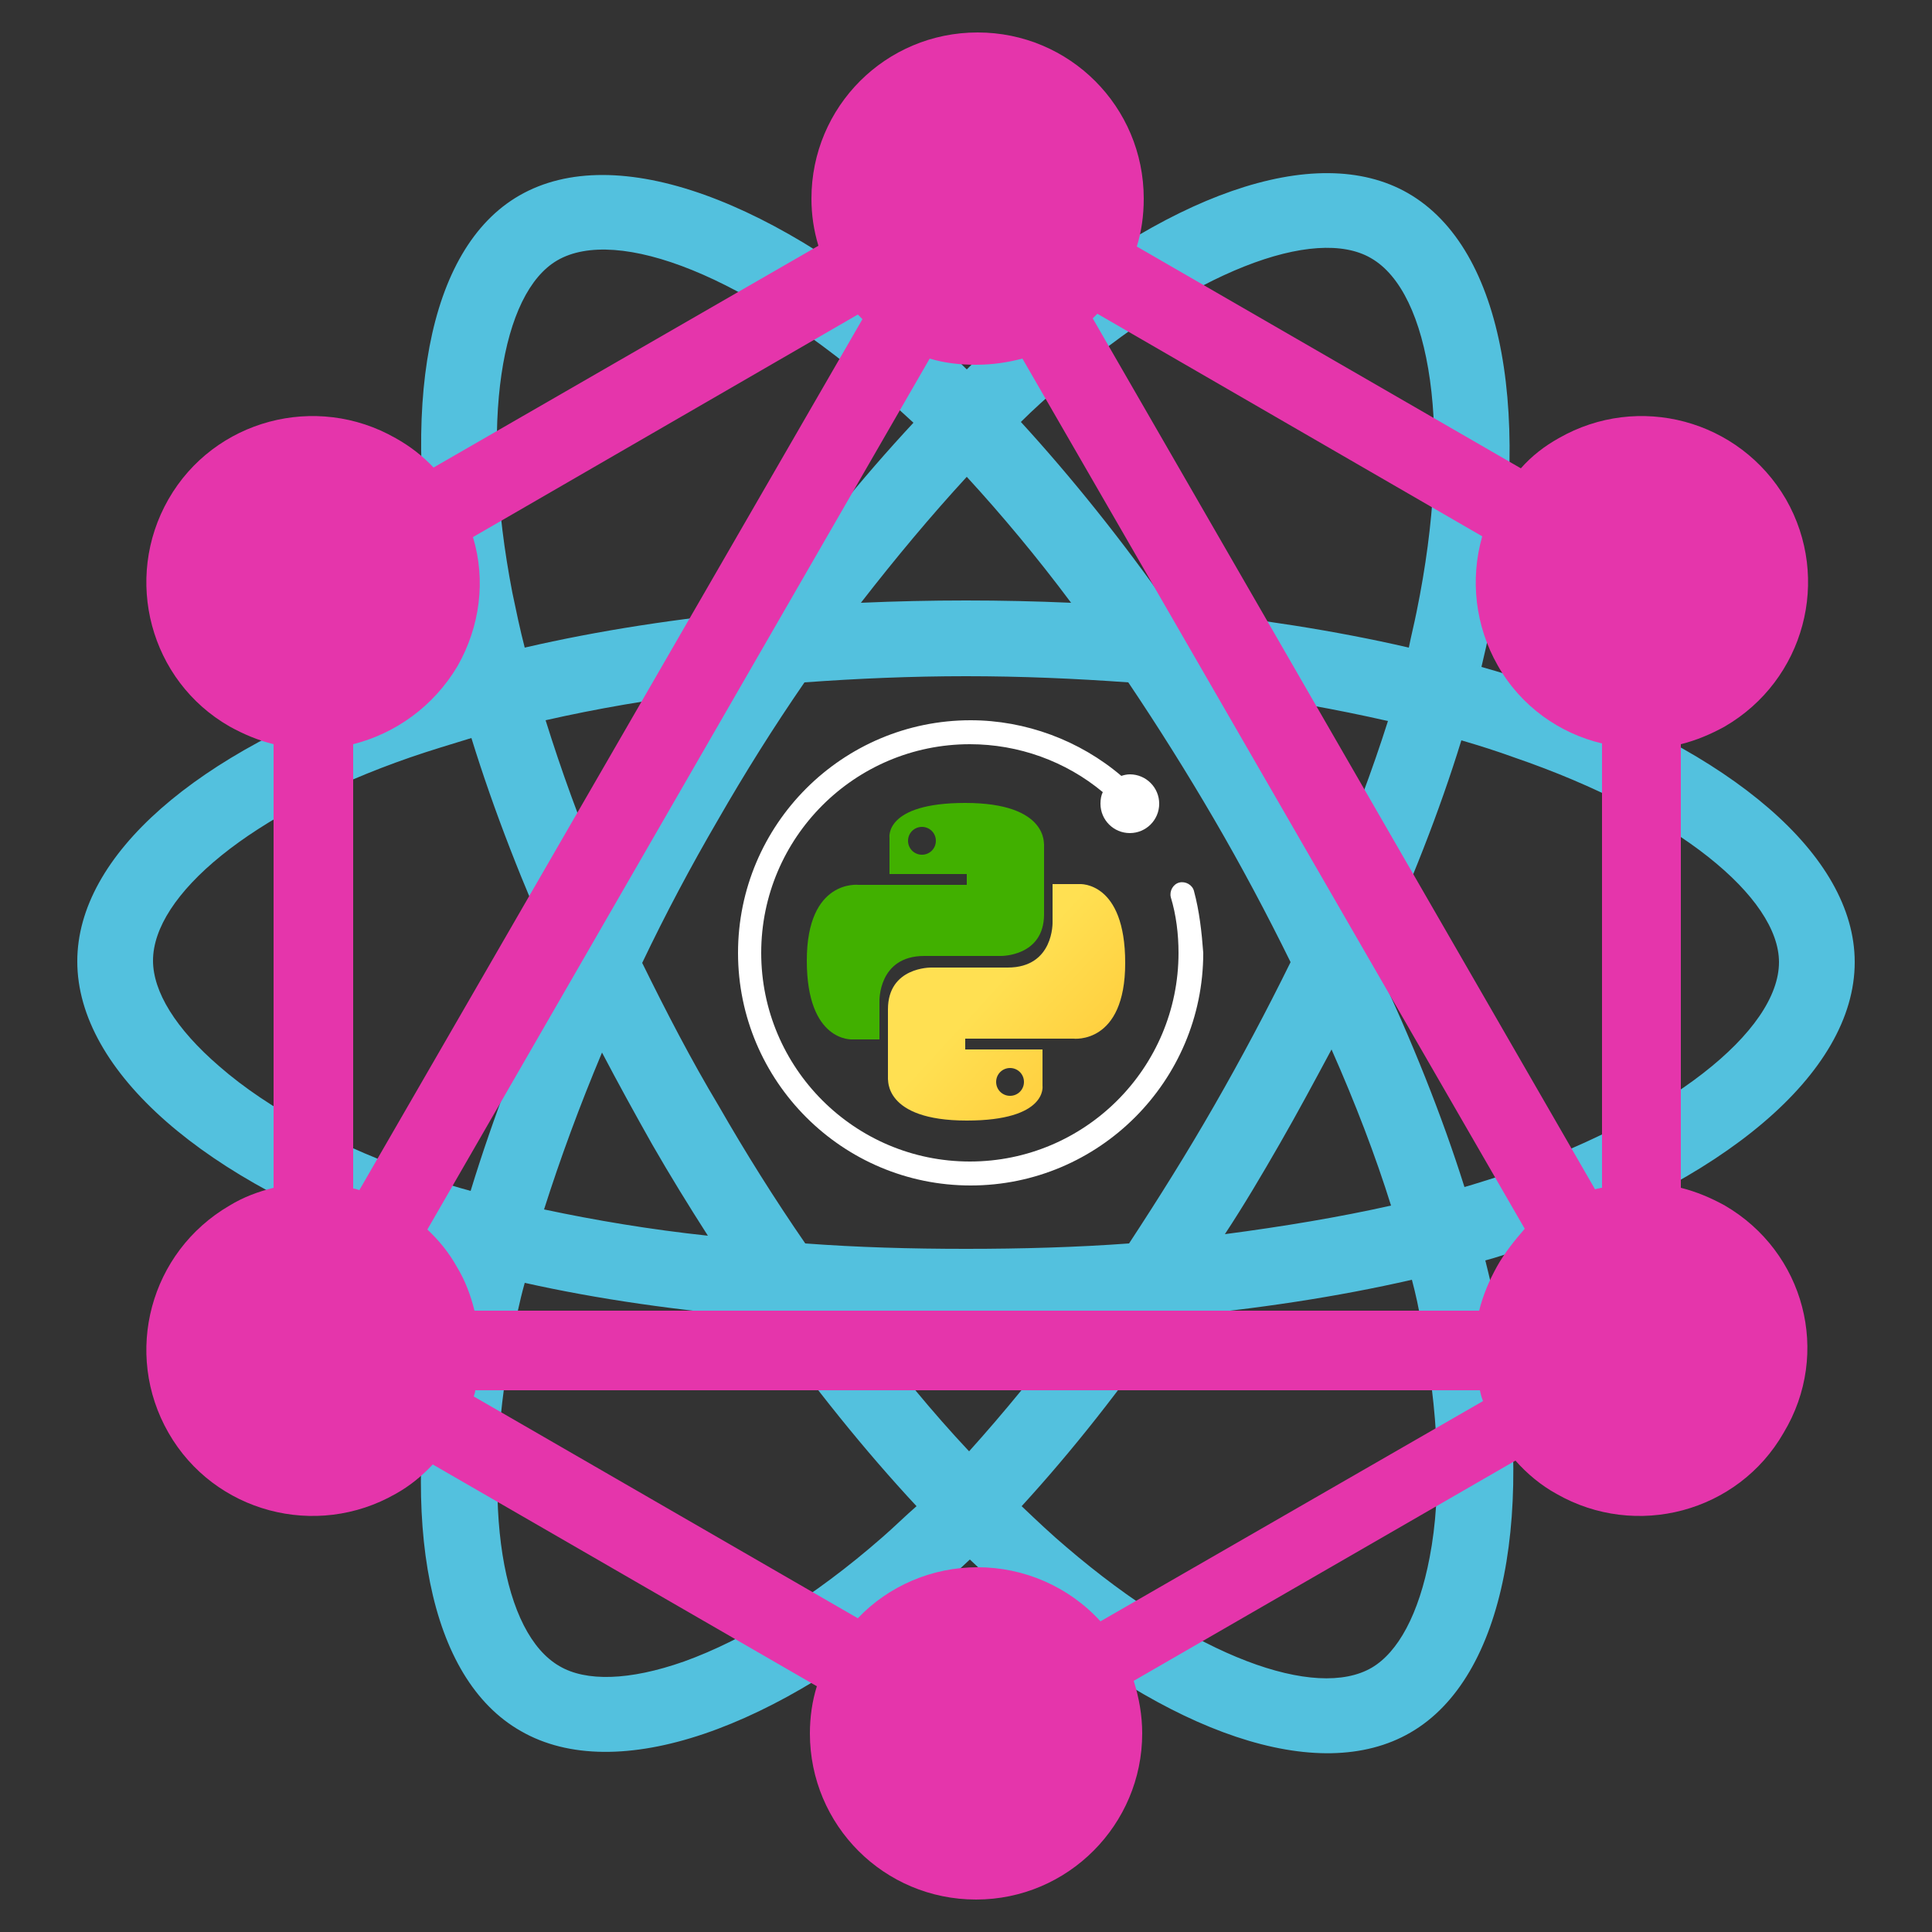 <?xml version="1.0" encoding="utf-8"?>
<!-- Generator: Adobe Illustrator 22.0.1, SVG Export Plug-In . SVG Version: 6.00 Build 0)  -->
<svg version="1.1" id="Layer_1" xmlns="http://www.w3.org/2000/svg" xmlns:xlink="http://www.w3.org/1999/xlink" x="0px" y="0px"
	 viewBox="0 0 250 250" style="enable-background:new 0 0 250 250;" xml:space="preserve">
<rect x="0" y="0" width="250" height="250" fill="#333333" stroke="none"/>
<style type="text/css">
	.st0{fill:#53C1DE;}
	.st1{fill:#E535AB;}
	.st2{fill:#41B000;}
	.st3{fill:url(#SVGID_1_);}
	.st4{fill:#FFFFFF;}
</style>
<g>
	<path class="st0" d="M199.1,88.6c-2.4-0.8-4.9-1.6-7.4-2.3c0.4-1.7,0.8-3.4,1.1-5c5.6-27.2,1.9-49.1-10.6-56.3
		c-12-6.9-31.6,0.3-51.4,17.5c-2,1.7-3.9,3.5-5.7,5.3c-1.2-1.2-2.5-2.4-3.8-3.5c-20.8-18.4-41.6-26.2-54.1-19
		c-12,6.9-15.5,27.5-10.5,53.3c0.5,2.6,1.1,5.1,1.7,7.6c-2.9,0.8-5.8,1.7-8.5,2.7C25.6,97.3,10,110.6,10,124.4
		c0,14.3,16.7,28.6,42.1,37.2c2.1,0.7,4.1,1.3,6.2,1.9c-0.7,2.7-1.3,5.5-1.8,8.2c-4.8,25.3-1.1,45.5,10.9,52.3
		c12.3,7.1,33.1-0.2,53.3-17.8c1.6-1.4,3.2-2.9,4.8-4.4c2,1.9,4.1,3.8,6.2,5.7c19.5,16.8,38.9,23.6,50.8,16.7
		c12.3-7.1,16.3-28.8,11.1-55c-0.4-2-0.9-4.1-1.4-6.1c1.5-0.4,2.9-0.9,4.3-1.3c26.4-8.7,43.5-22.9,43.5-37.3
		C240,110.6,223.9,97.2,199.1,88.6z M137.3,49.8c17-14.8,32.9-20.6,40.1-16.4l0,0c7.7,4.4,10.7,22.4,5.9,45.8
		c-0.3,1.5-0.7,3.1-1,4.6c-9.5-2.2-19.9-3.8-30.8-4.9c-6.3-9-12.9-17.2-19.4-24.3C133.7,53,135.5,51.4,137.3,49.8z M77.9,136.2
		c2.1,4,4.3,8,6.5,11.9c2.3,4,4.7,7.9,7.2,11.8c-7.5-0.8-14.6-2-21.2-3.4C72.5,149.9,75,143.1,77.9,136.2z M77.9,113.1
		c-2.9-6.8-5.3-13.5-7.3-19.9c6.6-1.5,13.6-2.7,20.9-3.6c-2.4,3.8-4.8,7.7-7.1,11.6C82.1,105.1,80,109.1,77.9,113.1z M83.1,124.6
		c3-6.3,6.3-12.5,9.8-18.5v0c3.5-6.1,7.2-12,11.2-17.8c6.8-0.5,13.9-0.8,20.9-0.8c7.1,0,14.1,0.3,21,0.8c3.9,5.8,7.6,11.7,11.1,17.7
		c3.5,6,6.8,12.2,9.9,18.5c-3.1,6.3-6.4,12.5-9.9,18.6h0c-3.5,6.1-7.2,12-11,17.8c-6.8,0.5-13.9,0.7-21.1,0.7
		c-7.2,0-14.1-0.2-20.8-0.7c-4-5.8-7.7-11.7-11.2-17.8C89.4,137.1,86.2,130.9,83.1,124.6z M165.6,148c2.3-4,4.5-8.1,6.7-12.2l0,0
		c3.1,7,5.7,13.8,7.7,20.2c-6.7,1.5-13.9,2.7-21.5,3.7C161,155.9,163.3,152,165.6,148z M172.2,113.1c-2.1-4-4.3-8-6.6-12
		c-2.2-3.9-4.6-7.7-7-11.5c7.3,0.9,14.4,2.2,21,3.7C177.6,99.6,175.1,106.3,172.2,113.1z M125.1,61.7c4.5,4.9,9.1,10.4,13.5,16.3
		c-9.1-0.4-18.1-0.4-27.2,0C115.9,72.2,120.5,66.7,125.1,61.7z M72.1,33.7c7.7-4.5,24.7,1.9,42.6,17.8c1.1,1,2.3,2.1,3.5,3.2
		C111.5,61.9,104.9,70,98.6,79c-10.8,1-21.2,2.6-30.7,4.8c-0.6-2.3-1.1-4.7-1.6-7.1v0C62,54.5,64.9,37.9,72.1,33.7z M60.9,154.1
		c-1.9-0.5-3.8-1.1-5.7-1.8c-11.2-3.8-20.5-8.8-26.8-14.3c-5.7-4.9-8.6-9.7-8.6-13.7c0-8.4,12.5-19.1,33.3-26.3
		c2.6-0.9,5.3-1.7,7.9-2.5c2.9,9.4,6.7,19.1,11.2,29C67.6,134.7,63.8,144.6,60.9,154.1z M114.2,198.9c-8.9,7.8-17.9,13.3-25.7,16.1
		h0c-7.1,2.5-12.7,2.6-16.1,0.6c-7.3-4.2-10.3-20.3-6.2-42c0.5-2.6,1-5.1,1.7-7.6c9.4,2.1,19.8,3.6,31,4.5c6.4,9,13,17.2,19.7,24.4
		C117.1,196.2,115.7,197.6,114.2,198.9z M125.4,187.8c-4.7-5-9.3-10.6-13.8-16.6c4.4,0.2,8.9,0.3,13.5,0.3c4.7,0,9.3-0.1,13.9-0.3
		C134.4,177.3,129.9,182.8,125.4,187.8z M185,201.5c-1.4,7.4-4.1,12.3-7.5,14.3c-7.2,4.2-22.8-1.3-39.5-15.6
		c-1.9-1.6-3.8-3.4-5.8-5.3c6.5-7.1,13-15.3,19.3-24.5c11.1-1,21.6-2.6,31.2-4.8c0.5,1.9,0.9,3.7,1.2,5.6
		C186.2,182.7,186.6,193.2,185,201.5z M193.4,152.4L193.4,152.4c-1.3,0.4-2.5,0.8-3.9,1.2c-2.9-9.2-6.8-19-11.6-29.1
		c4.6-9.9,8.4-19.6,11.2-28.7c2.4,0.7,4.6,1.4,6.8,2.2c21.3,7.3,34.3,18.2,34.3,26.5C230.2,133.3,216.2,144.8,193.4,152.4z"/>
	<path class="st1" d="M223.2,156c-1.8-1-3.7-1.8-5.7-2.3V96.3c2-0.5,3.9-1.3,5.7-2.3c10.3-6,13.8-19.1,7.9-29.4
		c-6-10.3-19.1-13.8-29.4-7.9c-1.8,1-3.5,2.3-4.9,3.9l-49.7-28.7h0c0.6-1.9,0.9-4,0.9-6.2c0-11.9-9.6-21.5-21.5-21.5
		s-21.5,9.6-21.5,21.5c0,2.1,0.3,4.1,0.9,6.1L56.1,60.5c-1.4-1.5-3.1-2.8-4.9-3.8c-10.3-5.9-23.5-2.4-29.4,7.9S19.4,88.1,29.7,94
		c1.8,1,3.7,1.8,5.7,2.3v57.4c-2,0.5-3.9,1.2-5.7,2.3c-10.3,6-13.8,19.1-7.9,29.4c5.9,10.3,19.1,13.8,29.4,7.9
		c1.8-1,3.4-2.3,4.8-3.8l49.7,28.7c-0.6,1.9-0.9,4-0.9,6.1c0,11.9,9.6,21.5,21.5,21.5s21.5-9.7,21.5-21.5c0-2.3-0.4-4.6-1.1-6.8
		l49.4-28.5c1.5,1.7,3.3,3.2,5.3,4.3c10.3,5.9,23.5,2.4,29.4-7.9C237,175.1,233.5,162,223.2,156z M46.5,154
		c-0.3-0.1-0.6-0.2-0.8-0.2V96.3c5.5-1.4,10.4-4.9,13.5-10.1c2.9-5.1,3.7-11.1,2-16.7L111,40.7c0.2,0.2,0.4,0.4,0.6,0.6l0,0
		L46.5,154z M142.4,209.8L142.4,209.8L142.4,209.8L142.4,209.8c-4.1-4.5-9.9-7-15.9-7c-5.9,0-11.5,2.4-15.5,6.6l-49.7-28.7
		c0.1-0.3,0.2-0.6,0.2-0.8h130c0.1,0.5,0.2,0.9,0.4,1.4L142.4,209.8z M193.7,163.9c-1,1.8-1.8,3.7-2.3,5.7h-130
		c-0.5-2-1.2-3.9-2.3-5.7c-1-1.8-2.3-3.4-3.8-4.8l65-112.7c2,0.6,4,0.8,6,0.8c2.1,0,4.1-0.3,6-0.8l65,112.6
		C196,160.5,194.7,162.1,193.7,163.9z M207.2,153.7c-0.3,0.1-0.6,0.1-0.8,0.2l-65-112.7c0.2-0.2,0.4-0.4,0.6-0.6v0l49.8,28.8
		c-1.6,5.6-0.9,11.6,2,16.7c3,5.3,8,8.8,13.5,10.1V153.7z"/>
	<g>
		<path class="st2" d="M124.9,103.9c-10.5,0-9.8,4.5-9.8,4.5l0,4.7h10v1.4h-14c0,0-6.7-0.8-6.7,9.8c0,10.6,5.9,10.2,5.9,10.2h3.5
			v-4.9c0,0-0.2-5.9,5.8-5.9h9.9c0,0,5.6,0.1,5.6-5.4v-9.1C135,109.4,135.8,103.9,124.9,103.9z M119.3,107c1,0,1.8,0.8,1.8,1.8
			c0,0,0,0,0,0c0,1-0.8,1.8-1.8,1.8c0,0,0,0,0,0c-1,0-1.8-0.8-1.8-1.8c0,0,0,0,0,0C117.5,107.8,118.3,107,119.3,107
			C119.3,107,119.3,107,119.3,107z"/>
		
			<linearGradient id="SVGID_1_" gradientUnits="userSpaceOnUse" x1="-557.982" y1="509.134" x2="-557.97" y2="509.123" gradientTransform="matrix(1849.267 0 0 -1853.392 1031978.938 943745.5)">
			<stop  offset="0" style="stop-color:#FFE052"/>
			<stop  offset="1" style="stop-color:#FFC331"/>
		</linearGradient>
		<path class="st3" d="M125.1,145c10.5,0,9.8-4.5,9.8-4.5l0-4.7h-10v-1.4h14c0,0,6.7,0.8,6.7-9.8c0-10.6-5.9-10.2-5.9-10.2h-3.5v4.9
			c0,0,0.2,5.9-5.8,5.9h-9.9c0,0-5.6-0.1-5.6,5.4v9.1C115,139.5,114.2,145,125.1,145L125.1,145z M130.7,141.8c-1,0-1.8-0.8-1.8-1.8
			c0,0,0,0,0,0c0-1,0.8-1.8,1.8-1.8c0,0,0,0,0,0c1,0,1.8,0.8,1.8,1.8c0,0,0,0,0,0C132.5,141,131.7,141.8,130.7,141.8
			C130.7,141.8,130.7,141.8,130.7,141.8L130.7,141.8z"/>
	</g>
</g>
<path class="st4" d="M154.5,115.3c-0.2-0.8-1.1-1.3-1.9-1.1c-0.8,0.2-1.3,1.1-1.1,1.9c0.7,2.3,1,4.8,1,7.2c0,14.9-12.1,27-27,27
	s-27-12.1-27-27c0-14.9,12.1-27,27-27c6.3,0,12.4,2.2,17.2,6.2c-0.2,0.4-0.3,0.9-0.3,1.5c0,2.1,1.7,3.8,3.8,3.8
	c2.1,0,3.8-1.7,3.8-3.8c0-2.1-1.7-3.8-3.8-3.8c-0.4,0-0.8,0.1-1.1,0.2c-5.4-4.6-12.4-7.2-19.5-7.2c-16.6,0-30.1,13.5-30.1,30.1
	c0,16.6,13.5,30.1,30.1,30.1s30.1-13.5,30.1-30.1C155.5,120.6,155.2,117.9,154.5,115.3z"/>
</svg>
